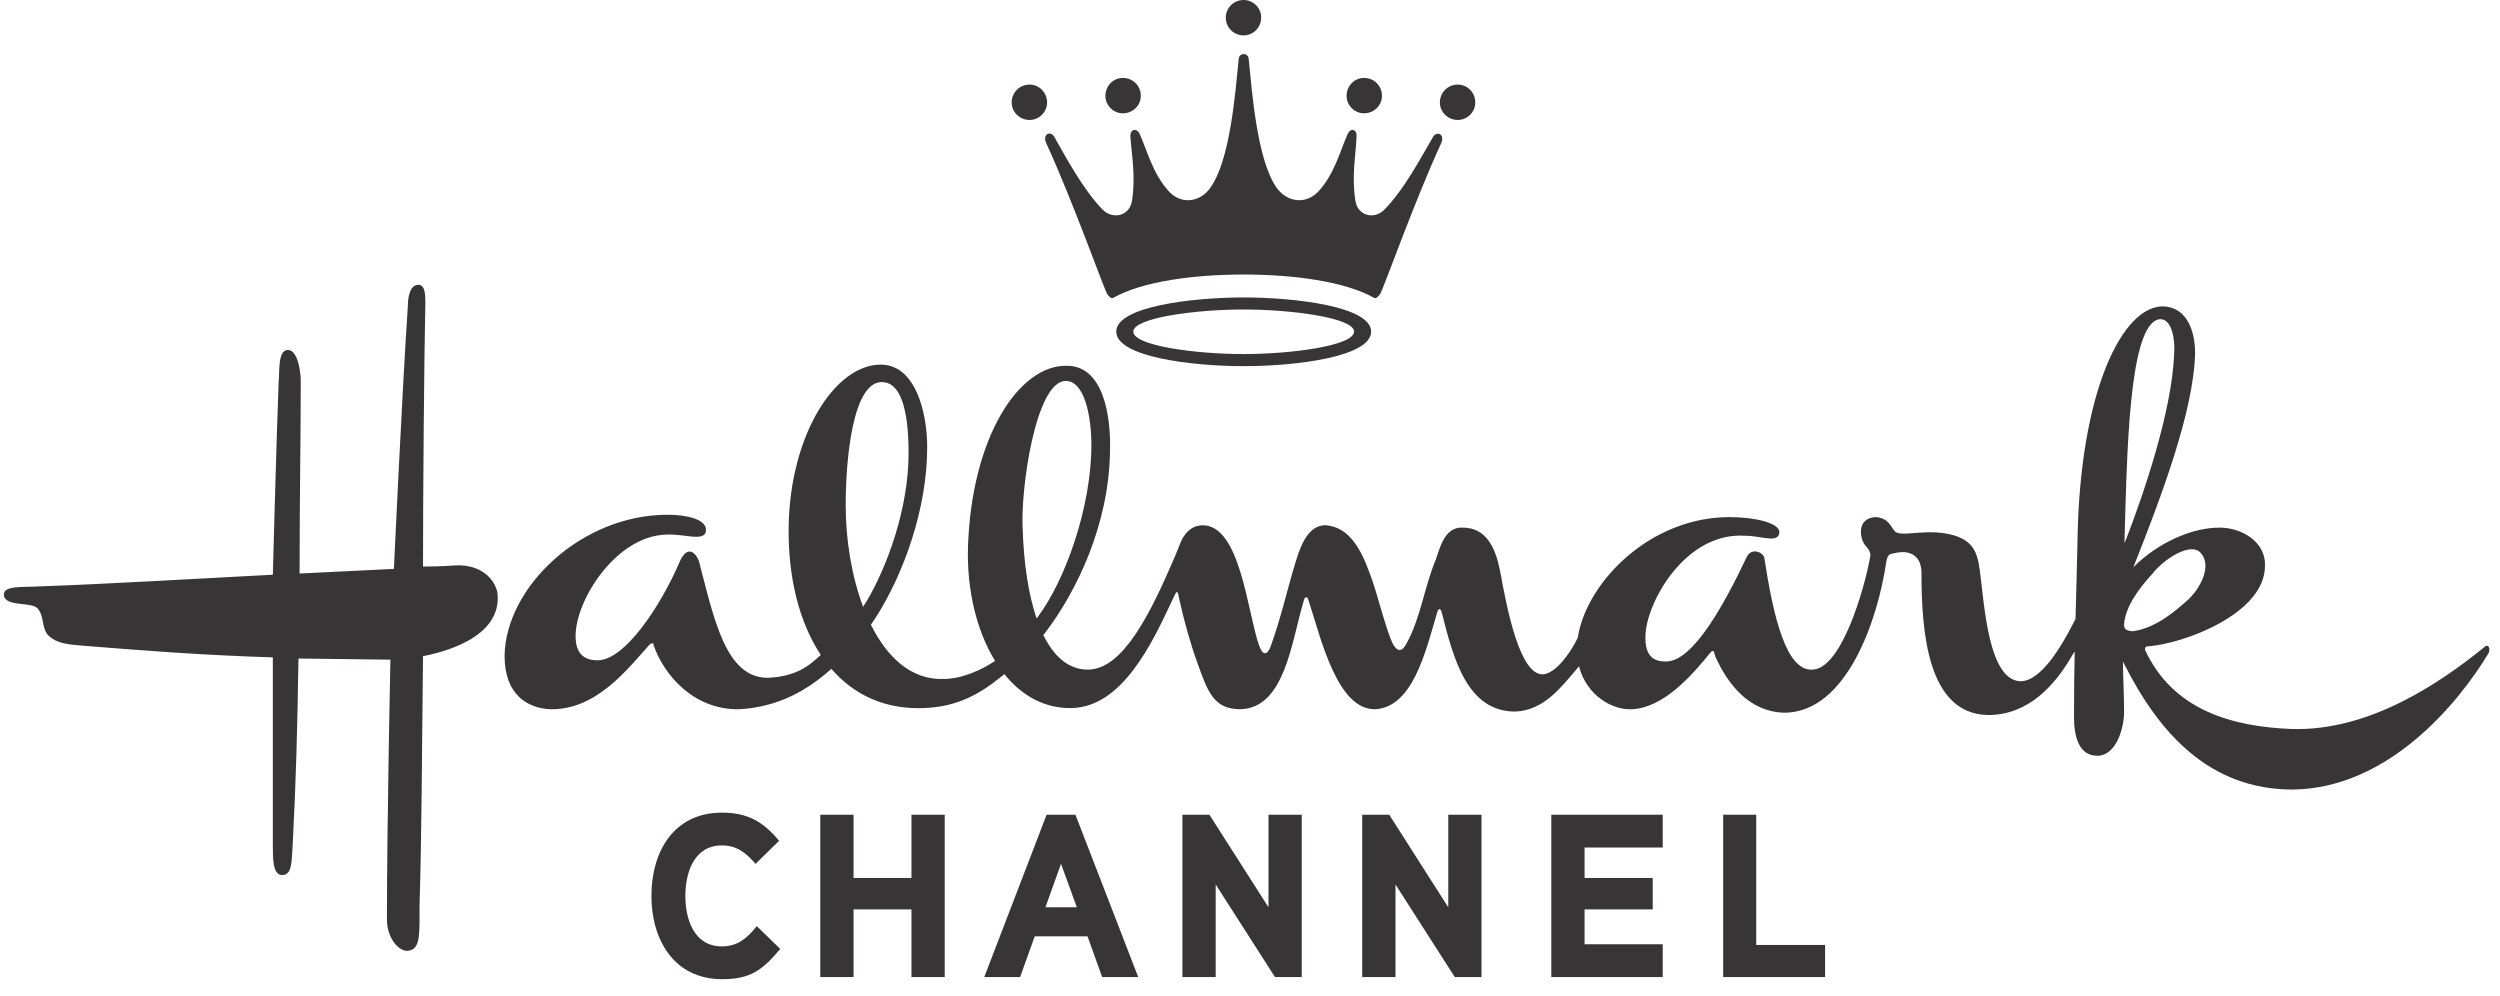 <svg width="123" height="49" viewBox="0 0 123 49" fill="none" xmlns="http://www.w3.org/2000/svg">
<path d="M104.505 30.769C104.505 30.769 104.502 30.714 104.505 30.713C104.562 29.853 105.248 28.937 105.88 28.25C106.509 27.447 107.828 26.645 108.285 27.218C108.8 27.791 108.342 28.821 107.711 29.452C107.082 30.024 106.108 30.884 104.962 31.056C104.733 31.056 104.505 30.997 104.505 30.769ZM104.562 25.271C104.676 21.433 104.849 15.647 106.337 15.704C106.853 15.761 107.025 16.678 106.968 17.422C106.856 20.279 105.43 24.395 104.615 26.505C104.608 26.524 104.567 26.618 104.522 26.725C104.531 26.264 104.544 25.783 104.562 25.271ZM51 30.428C50.587 29.214 50.366 27.666 50.316 26.016C50.201 24.125 50.946 18.742 52.436 18.742C53.353 18.742 53.696 20.459 53.696 21.892C53.696 24.952 52.406 28.571 51.048 30.367C51.041 30.378 51.019 30.403 51 30.428ZM42.465 29.853C41.894 28.337 41.608 26.537 41.608 24.87C41.608 22.579 41.953 18.798 43.385 18.798C44.53 18.798 44.702 20.859 44.702 22.292C44.702 25.049 43.63 27.91 42.643 29.571C42.591 29.655 42.522 29.766 42.465 29.853ZM122.205 31.857C120.086 33.576 116.591 35.981 112.753 35.867C109.831 35.753 106.91 34.95 105.535 31.973C105.535 31.915 105.535 31.802 105.651 31.802C107.426 31.686 111.436 30.195 111.436 27.848C111.493 26.703 110.348 25.959 109.2 25.959C107.828 25.959 106.165 26.703 104.962 27.906C106.281 24.582 107.942 20.23 107.998 17.366C107.998 16.278 107.598 15.131 106.451 15.074C104.447 15.017 102.328 19.201 102.213 26.588C102.186 28.029 102.148 29.229 102.115 30.448C102.069 30.539 102.013 30.649 101.988 30.698C101.44 31.769 100.424 33.518 99.407 33.518C97.803 33.462 97.631 29.68 97.401 28.02C97.287 27.162 97.057 26.645 96.198 26.358C94.881 25.959 93.735 26.416 93.278 26.187C93.047 26.016 92.992 25.5 92.303 25.442C91.844 25.442 91.558 25.728 91.558 26.129C91.558 26.458 91.651 26.725 91.848 26.922C91.86 26.933 91.877 26.961 91.893 26.982C91.909 27.004 92.076 27.219 92.01 27.407C91.724 29.01 90.585 32.945 89.153 32.945C87.892 33.003 87.263 30.426 86.803 27.447C86.748 27.162 86.174 26.933 85.945 27.39C84.914 29.567 83.309 32.603 81.935 32.545C81.191 32.545 80.903 32.088 80.962 31.17C81.076 29.51 82.967 26.187 85.83 26.358C86.69 26.358 87.491 26.76 87.548 26.187C87.548 25.728 86.346 25.442 85.086 25.442C81.228 25.442 78.13 28.572 77.647 31.252C77.64 31.295 77.632 31.331 77.626 31.375C77.59 31.44 77.552 31.521 77.524 31.576C77.182 32.221 76.529 33.125 75.921 33.176C74.775 33.233 74.145 29.969 73.801 28.077C73.572 26.933 73.114 25.959 71.97 25.959C71.052 25.9 70.822 27.047 70.651 27.505C70.076 28.879 69.905 30.368 69.218 31.628C68.989 32.088 68.761 32.088 68.532 31.686C68.13 30.827 67.785 29.223 67.385 28.191C66.926 26.933 66.354 25.959 65.266 25.844C64.235 25.786 63.891 27.218 63.719 27.734C63.319 29.052 63.033 30.368 62.517 31.802C62.345 32.259 62.117 32.259 61.943 31.743C61.371 30.139 61.028 25.786 59.136 25.844C58.562 25.87 58.206 26.308 58.015 26.867C57.936 27.073 57.842 27.3 57.798 27.399C56.649 30.061 55.284 32.945 53.523 32.945C52.568 32.945 51.845 32.293 51.33 31.238C51.358 31.207 51.393 31.169 51.408 31.15C52.99 29.082 54.555 25.799 54.612 22.235C54.669 20.401 54.266 17.996 52.493 17.996C50.143 17.939 47.796 21.49 47.624 26.933C47.566 29.006 48.043 31.033 48.957 32.516C48.378 32.911 47.372 33.405 46.419 33.405C44.841 33.461 43.651 32.35 42.848 30.737C42.923 30.627 43.027 30.476 43.089 30.38C44.48 28.201 45.618 25 45.618 22.005C45.618 20.286 45.045 17.939 43.328 17.939C41.093 17.939 38.86 21.375 38.801 25.959C38.774 28.412 39.316 30.619 40.383 32.221C39.98 32.573 39.344 33.291 37.77 33.347C35.708 33.347 35.136 30.482 34.392 27.62C34.276 27.276 33.875 26.76 33.475 27.562C32.501 29.853 30.725 32.487 29.408 32.487C28.663 32.487 28.319 32.088 28.319 31.286C28.319 29.51 30.324 26.358 32.788 26.303C33.647 26.245 34.735 26.703 34.735 26.072C34.735 25.556 33.818 25.326 32.844 25.326C28.605 25.326 24.883 28.879 24.825 32.259C24.825 34.206 25.972 34.837 27.06 34.894C29.35 34.95 30.897 32.889 31.985 31.686C32.1 31.628 32.157 31.628 32.157 31.743C32.672 33.233 34.162 34.95 36.397 34.894C38.276 34.779 39.702 33.986 40.902 32.908C42.006 34.181 43.533 34.912 45.446 34.837C47.109 34.782 48.218 34.127 49.199 33.339C49.251 33.299 49.345 33.224 49.415 33.167C50.259 34.217 51.378 34.861 52.722 34.837C55.222 34.782 56.69 31.632 57.666 29.55C57.719 29.438 57.77 29.327 57.82 29.223C57.905 29.075 57.944 29.123 57.965 29.218C57.988 29.33 58.009 29.437 58.037 29.556C58.243 30.485 58.558 31.642 58.908 32.603C59.422 34.035 59.709 34.894 61.028 34.894C63.187 34.838 63.526 31.678 64.115 29.657C64.136 29.586 64.157 29.519 64.178 29.452C64.22 29.362 64.312 29.37 64.35 29.452C64.371 29.511 64.391 29.573 64.411 29.638C64.981 31.381 65.795 34.949 67.672 34.894C69.506 34.779 70.135 32.088 70.707 30.139C70.766 29.91 70.879 29.91 70.936 30.139C71.51 32.43 72.197 35.009 74.546 35.009C75.967 34.953 76.815 33.803 77.587 32.901C77.613 32.871 77.653 32.823 77.687 32.783C78.059 34.226 79.337 34.943 80.273 34.894C81.82 34.837 83.197 33.29 84.169 32.088C84.341 31.915 84.341 32.144 84.397 32.315C85.029 33.691 86.058 35.009 87.778 35.066C90.843 35.066 92.387 30.516 92.804 27.647C92.808 27.626 92.83 27.533 92.826 27.549C92.821 27.565 92.862 27.339 92.973 27.282C92.994 27.27 93.031 27.254 93.049 27.251C93.212 27.215 93.392 27.162 93.678 27.162C94.366 27.218 94.537 27.734 94.537 28.191C94.537 31.056 94.824 35.122 97.803 35.18C99.815 35.18 101.119 33.707 101.979 32.198C101.99 32.177 102.034 32.115 102.075 32.053C102.055 33.024 102.041 34.066 102.041 35.296C102.041 36.212 102.27 37.184 103.186 37.184C104.104 37.184 104.505 35.867 104.505 35.009C104.505 34.211 104.454 33.314 104.447 32.548C104.487 32.621 104.517 32.686 104.529 32.707C106.243 36.072 108.694 38.846 112.81 38.846C117.507 38.789 120.945 34.609 122.433 32.144C122.549 31.915 122.433 31.628 122.205 31.857ZM20.812 32.285C21.672 32.113 24.708 31.425 24.478 29.191C24.364 28.505 23.676 27.759 22.416 27.817C21.728 27.874 20.812 27.874 20.812 27.874C20.812 24.15 20.87 17.392 20.927 14.928C20.927 14.527 20.927 14.012 20.584 14.012C20.182 14.012 20.067 14.584 20.067 15.042C19.782 19.281 19.381 27.989 19.381 27.989L14.74 28.218C14.74 24.551 14.797 21.458 14.797 18.767C14.797 18.193 14.626 17.219 14.167 17.219C13.653 17.219 13.766 18.308 13.71 18.767C13.595 21.802 13.423 28.276 13.423 28.276C9.013 28.505 5.289 28.732 2.024 28.847C1.165 28.904 0.191 28.79 0.191 29.248C0.191 29.879 1.565 29.591 1.852 29.936C2.196 30.338 2.024 30.853 2.367 31.252C2.826 31.711 3.513 31.711 4.086 31.769C6.95 31.997 9.757 32.227 13.423 32.343V41.621C13.423 42.252 13.423 43.053 13.882 43.053C14.397 43.053 14.34 42.31 14.397 41.621C14.569 38.299 14.626 36.007 14.684 32.399L19.209 32.456C19.209 32.456 19.037 40.532 19.037 45.23C19.037 46.203 19.667 46.835 20.067 46.778C20.698 46.719 20.641 45.974 20.641 44.541C20.755 40.875 20.755 37.096 20.812 32.285Z" fill="#373535"/>
<path d="M61.189 17.42C58.812 17.42 55.759 17.009 55.759 16.314C55.759 15.637 58.812 15.227 61.189 15.227C63.545 15.227 66.62 15.637 66.62 16.314C66.62 17.009 63.545 17.42 61.189 17.42ZM61.189 14.634C58.648 14.634 54.919 15.083 54.919 16.314C54.919 17.563 58.648 18.015 61.189 18.015C63.731 18.015 67.46 17.563 67.46 16.314C67.46 15.083 63.731 14.634 61.189 14.634ZM70.904 7.05C71.107 6.599 70.699 6.436 70.514 6.722C69.899 7.768 69.079 9.345 68.096 10.328C67.604 10.821 66.784 10.616 66.682 9.858C66.497 8.627 66.702 7.645 66.744 6.722C66.765 6.333 66.436 6.271 66.293 6.62C65.923 7.46 65.657 8.547 64.878 9.406C64.202 10.124 63.3 9.898 62.829 9.264C61.846 7.91 61.599 4.509 61.435 2.89C61.395 2.582 60.985 2.582 60.944 2.89C60.781 4.509 60.533 7.91 59.529 9.264C59.079 9.898 58.157 10.124 57.5 9.406C56.722 8.547 56.456 7.46 56.086 6.62C55.944 6.271 55.595 6.333 55.616 6.722C55.677 7.645 55.882 8.65 55.697 9.858C55.595 10.616 54.775 10.821 54.263 10.328C53.3 9.345 52.459 7.768 51.865 6.722C51.68 6.415 51.271 6.599 51.476 7.05C52.808 9.94 54.345 14.305 54.488 14.49C54.612 14.653 54.693 14.695 54.775 14.653C56.21 13.834 58.791 13.506 61.189 13.506C63.587 13.506 66.149 13.834 67.604 14.653C67.686 14.695 67.747 14.653 67.891 14.49C68.034 14.305 69.572 9.94 70.904 7.05ZM51.516 5.042C51.516 4.551 51.127 4.161 50.656 4.161C50.164 4.161 49.775 4.551 49.775 5.042C49.775 5.513 50.164 5.902 50.656 5.902C51.127 5.902 51.516 5.513 51.516 5.042ZM72.584 5.042C72.584 4.551 72.194 4.161 71.724 4.161C71.232 4.161 70.842 4.551 70.842 5.042C70.842 5.513 71.232 5.902 71.724 5.902C72.194 5.902 72.584 5.513 72.584 5.042ZM56.128 4.714C56.128 4.222 55.739 3.834 55.246 3.834C54.775 3.834 54.386 4.222 54.386 4.714C54.386 5.185 54.775 5.575 55.246 5.575C55.739 5.575 56.128 5.185 56.128 4.714ZM67.993 4.714C67.993 4.222 67.604 3.834 67.112 3.834C66.641 3.834 66.251 4.222 66.251 4.714C66.251 5.185 66.641 5.575 67.112 5.575C67.604 5.575 67.993 5.185 67.993 4.714ZM62.05 0.861C62.05 0.391 61.66 0 61.189 0C60.698 0 60.308 0.391 60.308 0.861C60.308 1.353 60.698 1.742 61.189 1.742C61.66 1.742 62.05 1.353 62.05 0.861Z" fill="#373535"/>
<path d="M35.529 48.176C33.16 48.176 32.05 46.23 32.05 44.08C32.05 41.916 33.138 39.982 35.517 39.982C36.776 39.982 37.542 40.417 38.332 41.367L37.177 42.5C36.707 41.974 36.273 41.595 35.517 41.595C34.144 41.595 33.72 42.935 33.72 44.08C33.72 45.223 34.144 46.562 35.517 46.562C36.296 46.562 36.765 46.151 37.234 45.566L38.389 46.688C37.509 47.73 36.925 48.176 35.529 48.176Z" fill="#373535"/>
<path d="M44.844 48.072V44.742H41.995V48.072H40.358V40.084H41.995V43.196H44.844V40.084H46.48V48.072H44.844Z" fill="#373535"/>
<path d="M52.202 42.499L51.435 44.638H52.98L52.202 42.499ZM54.227 48.072L53.506 46.069H50.909L50.188 48.072H48.426L51.493 40.084H52.911L56.001 48.072H54.227Z" fill="#373535"/>
<path d="M62.73 48.072L59.812 43.517V48.072H58.175V40.084H59.503L62.41 44.638V40.084H64.046V48.072H62.73Z" fill="#373535"/>
<path d="M71.576 48.072L68.658 43.517V48.072H67.021V40.084H68.349L71.255 44.638V40.084H72.891V48.072H71.576Z" fill="#373535"/>
<path d="M76.325 48.072V40.084H81.806V41.698H77.961V43.196H81.314V44.742H77.961V46.458H81.806V48.072H76.325Z" fill="#373535"/>
<path d="M84.781 48.072V40.084H86.407V46.492H89.794V48.072H84.781Z" fill="#373535"/>
</svg>
